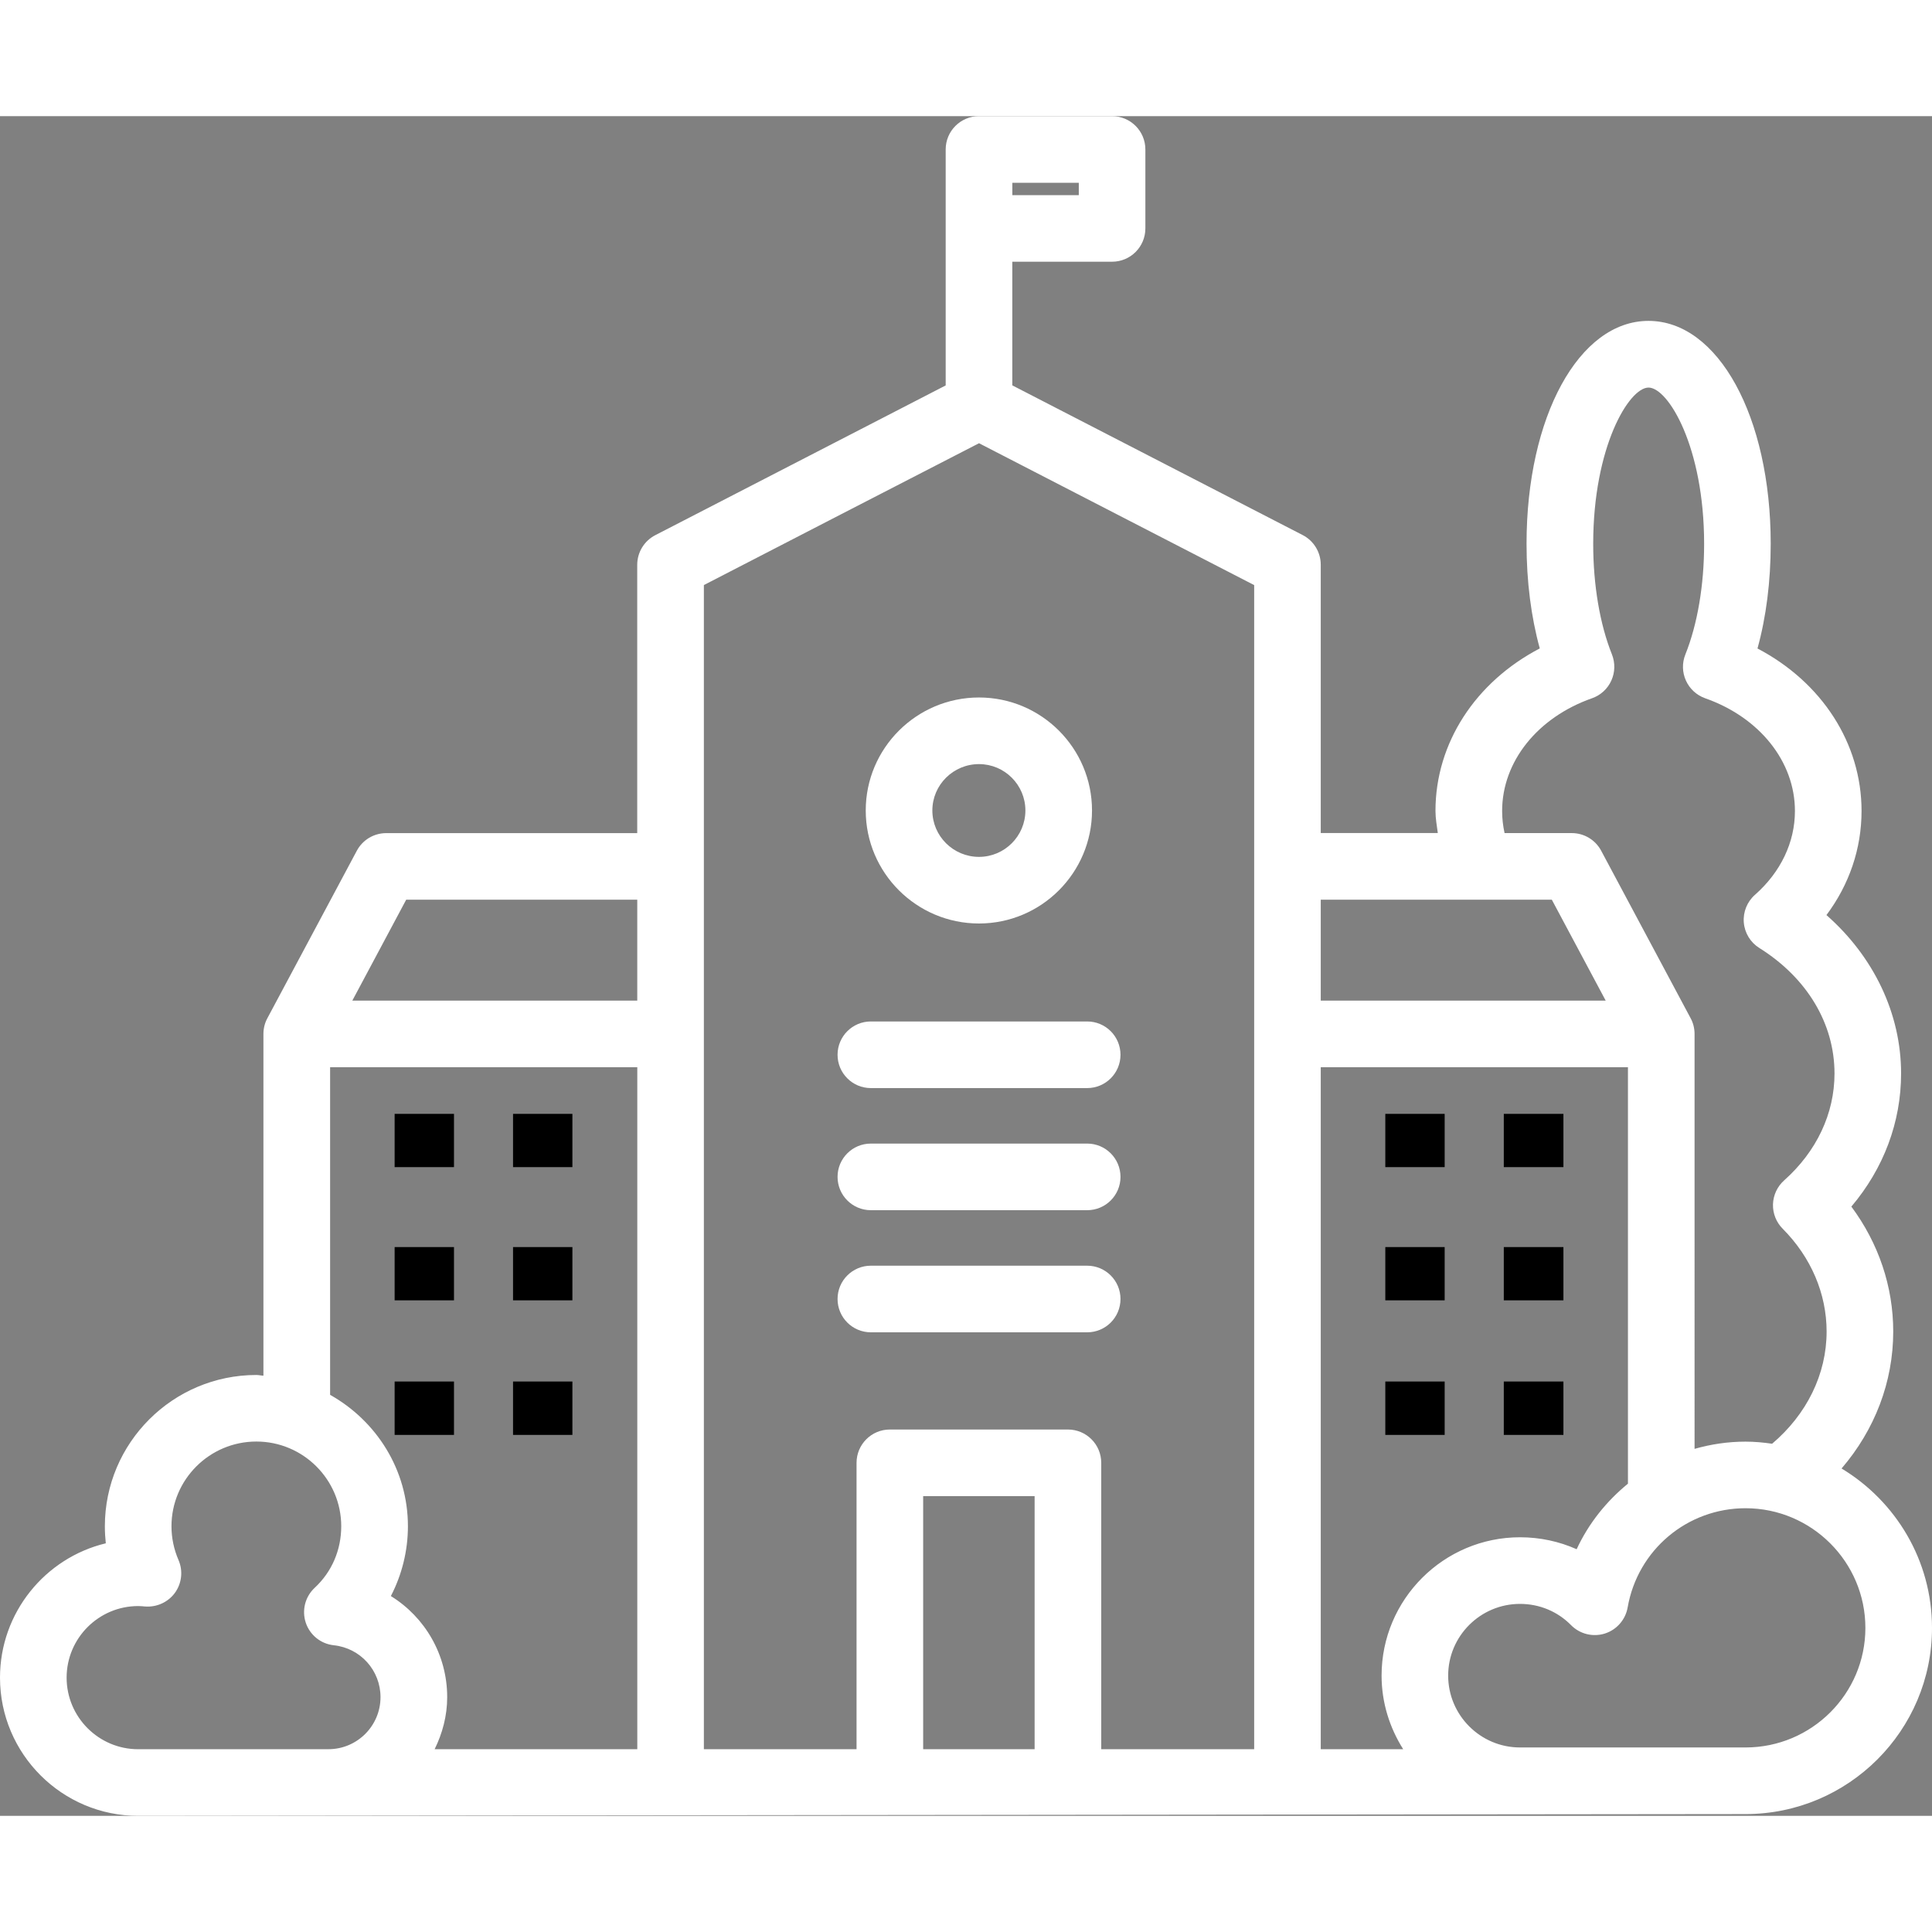 <?xml version="1.0" encoding="UTF-8" standalone="no"?>
<svg
   xmlns:dc="http://purl.org/dc/elements/1.1/"
   xmlns:cc="http://creativecommons.org/ns#"
   xmlns:rdf="http://www.w3.org/1999/02/22-rdf-syntax-ns#"
   xmlns:svg="http://www.w3.org/2000/svg"
   xmlns="http://www.w3.org/2000/svg"
   version="1.1"
   x="0px"
   y="0px"
   viewBox="0 0 58 51.026"
   enable-background="new 0 0 64 64"
   xml:space="preserve"
   id="svg1015"
   width="25"
   height="25"><rect x="0" y="0" width="58" height="51.026" fill="#808080" stroke="none"/><defs
     id="defs1019" /><g
     id="g931"
     transform="translate(-3,-6.487)"
     style="stroke-width:1.002;stroke-miterlimit:4;stroke-dasharray:none;fill:#fff;fill-opacity:1"><path
       d="m 29.144,33.665 c -0.553,0 -1,0.448 -1,1 0,0.552 0.447,1 1,1 h 6.494 c 0.553,0 1,-0.448 1,-1 0,-0.552 -0.447,-1 -1,-1 z"
       id="path897"
       style="stroke-width:1.002;stroke-miterlimit:4;stroke-dasharray:none;fill:#fff;fill-opacity:1" /><path
       d="m 35.638,37.331 h -6.494 c -0.553,0 -1,0.448 -1,1 0,0.552 0.447,1 1,1 h 6.494 c 0.553,0 1,-0.448 1,-1 0,-0.552 -0.448,-1 -1,-1 z"
       id="path899"
       style="stroke-width:1.002;stroke-miterlimit:4;stroke-dasharray:none;fill:#fff;fill-opacity:1" /><path
       d="m 35.638,40.997 h -6.494 c -0.553,0 -1,0.448 -1,1 0,0.552 0.447,1 1,1 h 6.494 c 0.553,0 1,-0.448 1,-1 0,-0.552 -0.448,-1 -1,-1 z"
       id="path901"
       style="stroke-width:1.002;stroke-miterlimit:4;stroke-dasharray:none;fill:#fff;fill-opacity:1" /><path
       d="m 58.285,47.085 c 0.997,-1.161 1.551,-2.597 1.551,-4.112 0,-1.349 -0.44,-2.65 -1.257,-3.75 0.969,-1.144 1.493,-2.534 1.493,-3.997 0,-1.796 -0.821,-3.507 -2.241,-4.755 0.686,-0.917 1.054,-1.995 1.054,-3.126 0,-2.037 -1.199,-3.868 -3.124,-4.877 0.262,-0.949 0.397,-2.017 0.397,-3.143 0,-3.815 -1.577,-6.692 -3.669,-6.692 -2.087,0 -3.661,2.877 -3.661,6.692 0,1.124 0.136,2.192 0.397,3.141 -1.93,1.008 -3.131,2.84 -3.131,4.878 0,0.226 0.041,0.444 0.07,0.664 H 42.65 v -8.055 c 0,-0.374 -0.209,-0.717 -0.541,-0.889 L 33.39,14.569 v -3.712 h 2.995 c 0.553,0 1,-0.448 1,-1 v -2.37 c 0,-0.552 -0.447,-1 -1,-1 H 32.39 c -0.553,0 -1,0.448 -1,1 v 7.084 c -2.91,1.498 -5.814,2.996 -8.719,4.496 -0.332,0.172 -0.541,0.515 -0.541,0.889 v 8.055 h -7.536 c -0.369,0 -0.708,0.203 -0.882,0.529 l -2.677,5.012 c -0.081,0.145 -0.127,0.311 -0.127,0.488 v 10.259 c -0.071,-0.003 -0.14,-0.021 -0.212,-0.021 -2.508,0 -4.548,2.038 -4.548,4.543 0,0.171 0.01,0.341 0.028,0.51 C 4.357,49.768 3,51.411 3,53.364 c 0,2.288 1.861,4.149 4.149,4.149 L 55.402,57.46 c 3.087,0 5.598,-2.507 5.598,-5.589 0,-2.03 -1.091,-3.806 -2.715,-4.786 z M 7.149,55.513 C 5.964,55.513 5,54.549 5,53.364 c 0,-1.185 0.964,-2.149 2.149,-2.149 0.069,0 0.139,0.007 0.208,0.013 0.347,0.026 0.689,-0.127 0.896,-0.412 0.205,-0.285 0.246,-0.658 0.107,-0.98 -0.141,-0.326 -0.212,-0.668 -0.212,-1.017 0,-1.402 1.143,-2.543 2.548,-2.543 1.405,0 2.548,1.141 2.548,2.543 0,0.714 -0.282,1.37 -0.796,1.847 -0.287,0.267 -0.392,0.676 -0.269,1.048 0.124,0.372 0.453,0.637 0.843,0.678 0.799,0.085 1.401,0.755 1.401,1.557 0,0.862 -0.701,1.563 -1.563,1.563 H 7.149 Z m 14.982,0 h -6.083 c 0.233,-0.474 0.377,-1 0.377,-1.563 0,-1.276 -0.669,-2.404 -1.691,-3.035 0.332,-0.64 0.512,-1.359 0.512,-2.096 0,-1.699 -0.949,-3.166 -2.336,-3.945 v -9.835 h 9.222 v 20.474 z m 0,-22.474 h -8.554 l 1.617,-3.029 h 6.937 z M 35.386,8.859 H 33.391 V 8.487 h 1.995 z M 34.06,55.513 h -3.346 v -7.598 h 3.346 z m 6.59,0 h -4.59 v -8.598 c 0,-0.552 -0.447,-1 -1,-1 h -5.346 c -0.553,0 -1,0.448 -1,1 v 8.598 H 24.131 V 20.564 c 2.751,-1.42 5.502,-2.839 8.26,-4.258 l 8.26,4.259 v 34.948 z m 7.445,-28.167 c 0,-1.48 1.06,-2.808 2.699,-3.384 0.258,-0.09 0.467,-0.282 0.579,-0.53 0.113,-0.248 0.119,-0.532 0.019,-0.785 -0.363,-0.906 -0.563,-2.085 -0.563,-3.32 0,-2.911 1.075,-4.692 1.661,-4.692 0.589,0 1.669,1.781 1.669,4.692 0,1.237 -0.2,2.416 -0.563,3.32 -0.102,0.253 -0.096,0.537 0.017,0.785 0.112,0.248 0.321,0.44 0.579,0.531 1.636,0.576 2.693,1.904 2.693,3.384 0,0.939 -0.426,1.833 -1.199,2.515 -0.237,0.208 -0.361,0.517 -0.336,0.831 0.026,0.314 0.198,0.599 0.466,0.766 1.435,0.899 2.257,2.273 2.257,3.769 0,1.201 -0.537,2.34 -1.512,3.208 -0.205,0.183 -0.326,0.442 -0.335,0.717 -0.008,0.274 0.098,0.541 0.292,0.735 0.85,0.854 1.318,1.95 1.318,3.086 0,1.281 -0.596,2.486 -1.636,3.368 -0.262,-0.038 -0.526,-0.063 -0.798,-0.063 -0.529,0 -1.042,0.078 -1.53,0.217 V 34.039 c 0,-0.177 -0.046,-0.344 -0.127,-0.488 L 51.068,28.539 C 50.894,28.213 50.555,28.01 50.186,28.01 H 48.168 C 48.121,27.794 48.095,27.572 48.095,27.346 Z M 42.65,30.01 h 6.937 l 1.617,3.029 H 42.65 Z m 0,5.029 h 9.222 v 12.502 c -0.646,0.528 -1.181,1.193 -1.54,1.968 -0.526,-0.235 -1.103,-0.359 -1.699,-0.359 -2.292,0 -4.157,1.863 -4.157,4.153 0,0.814 0.244,1.568 0.649,2.21 H 42.65 Z M 55.402,55.46 h -6.77 c -1.189,0 -2.157,-0.968 -2.157,-2.157 0,-1.188 0.968,-2.153 2.157,-2.153 0.583,0 1.128,0.227 1.532,0.638 0.264,0.267 0.654,0.364 1.011,0.253 0.358,-0.112 0.623,-0.415 0.688,-0.784 0.3,-1.727 1.788,-2.979 3.539,-2.979 1.983,0 3.598,1.612 3.598,3.594 0,1.978 -1.614,3.588 -3.598,3.588 z"
       id="path903"
       style="stroke-width:1.002;stroke-miterlimit:4;stroke-dasharray:none;fill:#fff;fill-opacity:1" /><path
       d="m 28.99,27.331 c 0,1.871 1.525,3.393 3.4,3.393 1.871,0 3.393,-1.522 3.393,-3.393 0,-1.871 -1.521,-3.392 -3.393,-3.392 -1.874,0 -3.4,1.521 -3.4,3.392 z m 4.793,0 c 0,0.768 -0.625,1.393 -1.393,1.393 -0.772,0 -1.4,-0.625 -1.4,-1.393 0,-0.768 0.628,-1.392 1.4,-1.392 0.768,0 1.393,0.624 1.393,1.392 z"
       id="path905"
       style="stroke-width:1.002;stroke-miterlimit:4;stroke-dasharray:none;fill:#fff;fill-opacity:1" /><rect
       x="14.847"
       y="44.474"
       width="1.782"
       height="1.603"
       id="rect907"
       style="stroke-width:1.002;stroke-miterlimit:4;stroke-dasharray:none;fill:#000000;fill-opacity:1" /><rect
       x="14.847"
       y="40.438"
       width="1.782"
       height="1.599"
       id="rect909"
       style="stroke-width:1.002;stroke-miterlimit:4;stroke-dasharray:none;fill:#000000;fill-opacity:1" /><rect
       x="14.847"
       y="36.439"
       width="1.782"
       height="1.599"
       id="rect911"
       style="stroke-width:1.002;stroke-miterlimit:4;stroke-dasharray:none;fill:#000000;fill-opacity:1" /><rect
       x="18.402"
       y="44.474"
       width="1.782"
       height="1.603"
       id="rect913"
       style="stroke-width:1.002;stroke-miterlimit:4;stroke-dasharray:none;fill:#000000;fill-opacity:1" /><rect
       x="18.402"
       y="40.438"
       width="1.782"
       height="1.599"
       id="rect915"
       style="stroke-width:1.002;stroke-miterlimit:4;stroke-dasharray:none;fill:#000000;fill-opacity:1" /><rect
       x="18.402"
       y="36.439"
       width="1.782"
       height="1.599"
       id="rect917"
       style="stroke-width:1.002;stroke-miterlimit:4;stroke-dasharray:none;fill:#000000;fill-opacity:1" /><rect
       x="48.145"
       y="44.474"
       width="1.79"
       height="1.603"
       id="rect919"
       style="stroke-width:1.002;stroke-miterlimit:4;stroke-dasharray:none;fill:#000000;fill-opacity:1" /><rect
       x="48.145"
       y="40.438"
       width="1.79"
       height="1.599"
       id="rect921"
       style="stroke-width:1.002;stroke-miterlimit:4;stroke-dasharray:none;fill:#000000;fill-opacity:1" /><rect
       x="48.145"
       y="36.439"
       width="1.79"
       height="1.599"
       id="rect923"
       style="stroke-width:1.002;stroke-miterlimit:4;stroke-dasharray:none;fill:#000000;fill-opacity:1" /><rect
       x="44.588"
       y="44.474"
       width="1.782"
       height="1.603"
       id="rect925"
       style="stroke-width:1.002;stroke-miterlimit:4;stroke-dasharray:none;fill:#000000;fill-opacity:1" /><rect
       x="44.588"
       y="40.438"
       width="1.782"
       height="1.599"
       id="rect927"
       style="stroke-width:1.002;stroke-miterlimit:4;stroke-dasharray:none;fill:#000000;fill-opacity:1" /><rect
       x="44.588"
       y="36.439"
       width="1.782"
       height="1.599"
       id="rect929"
       style="stroke-width:1.002;stroke-miterlimit:4;stroke-dasharray:none;fill:#000000;fill-opacity:1" /></g></svg>
